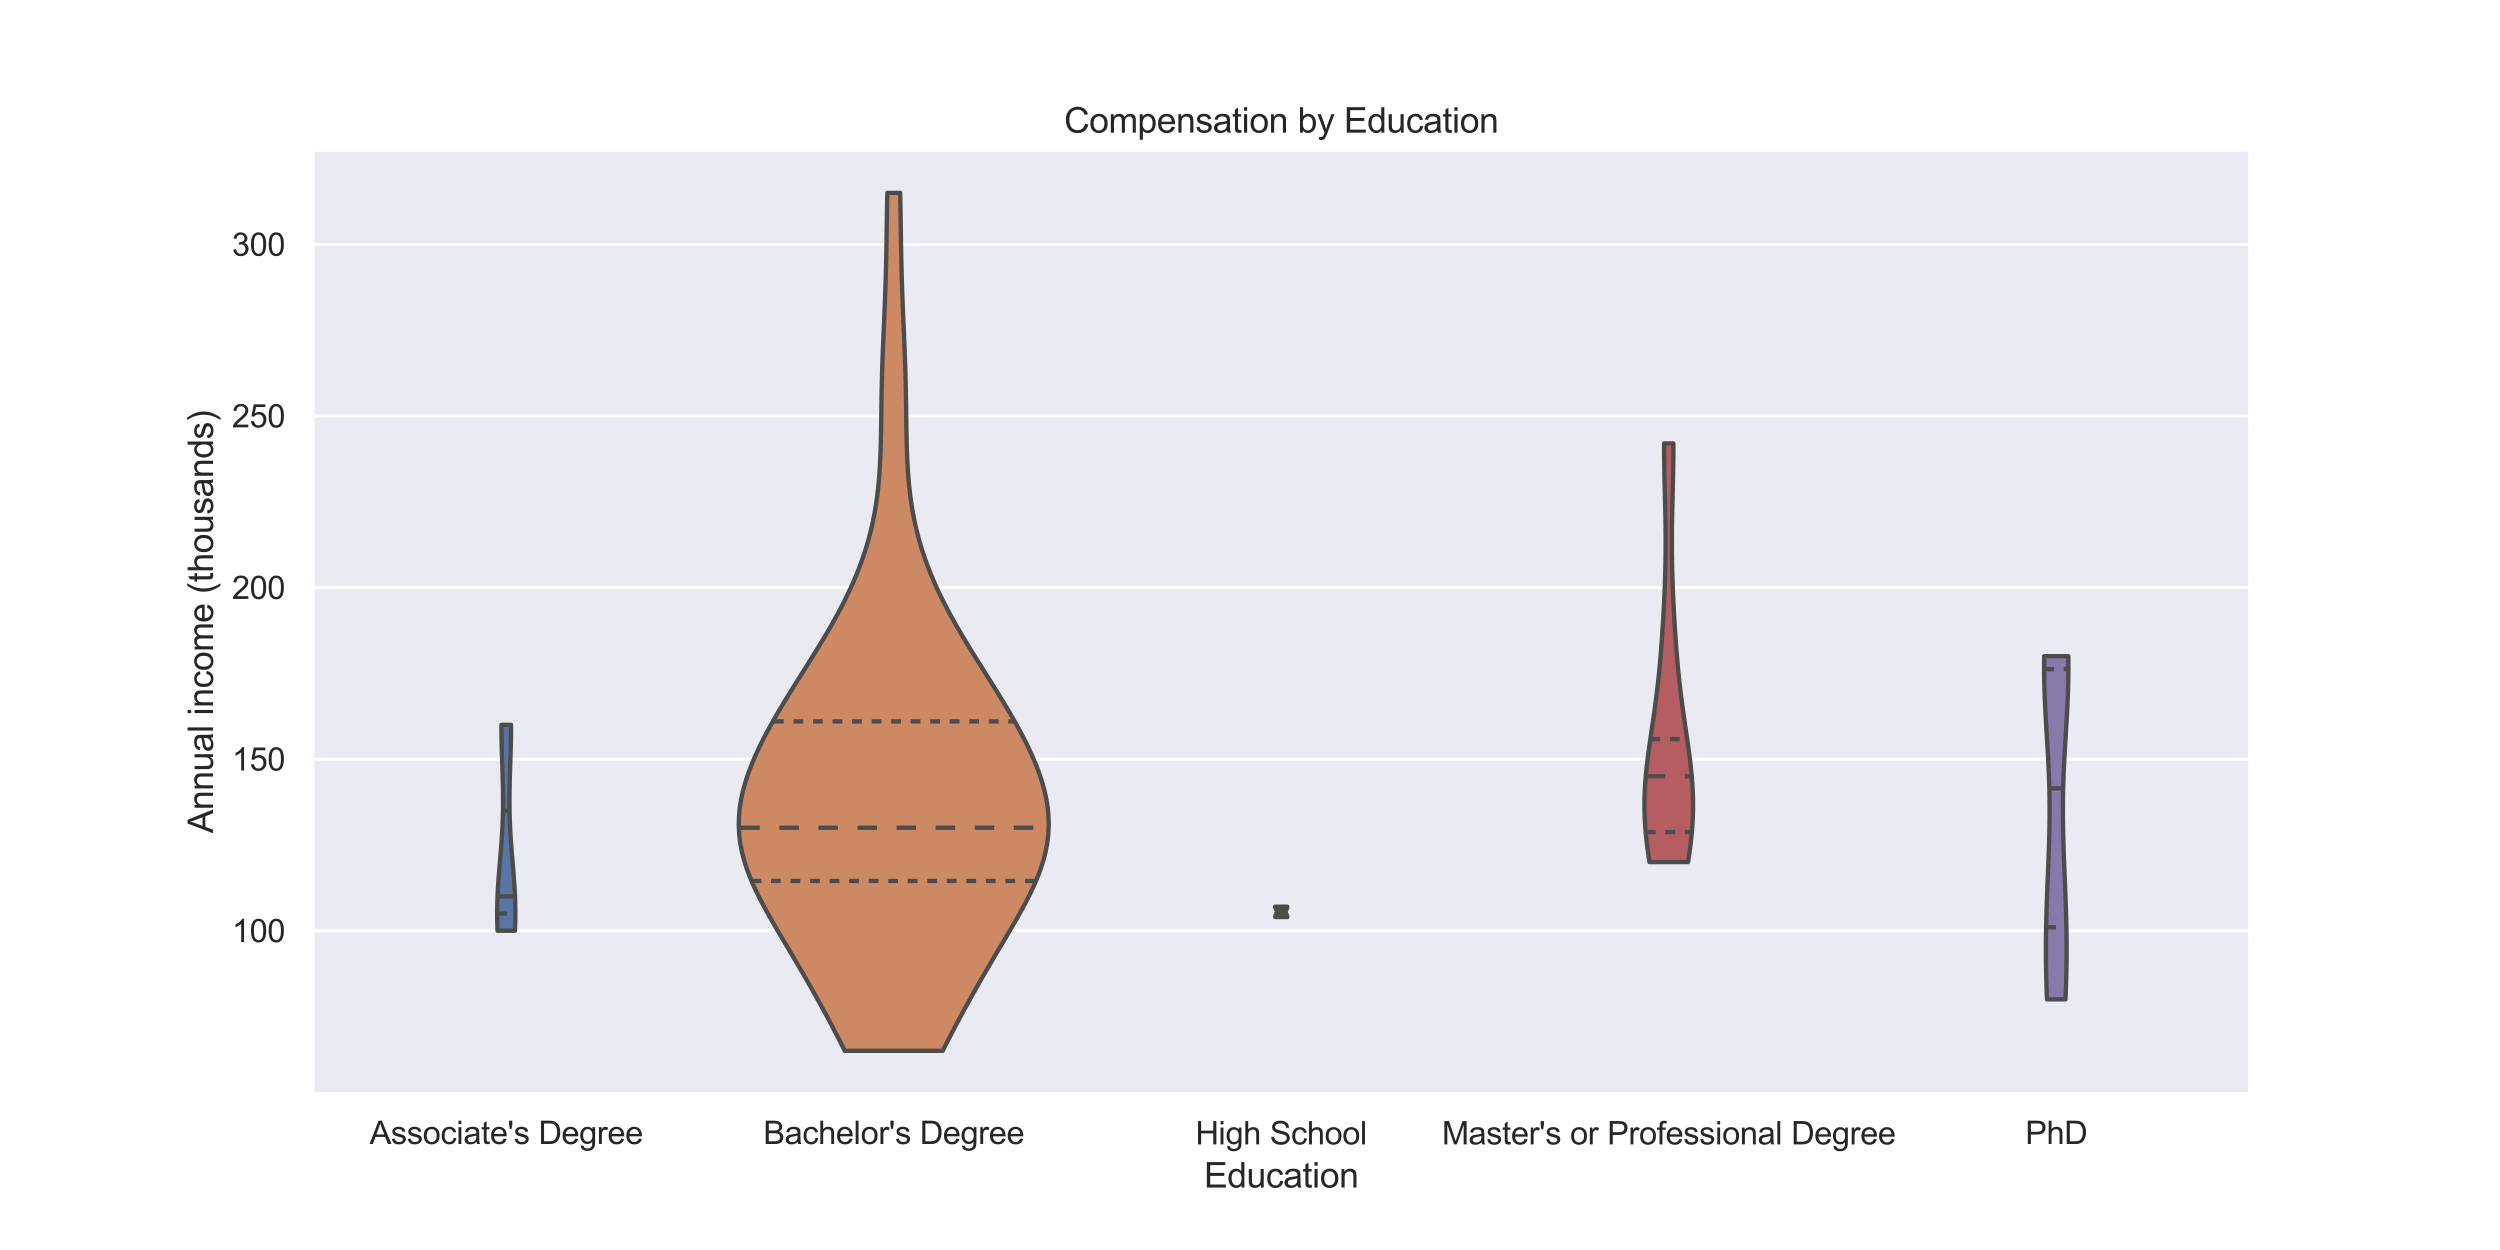 <?xml version="1.0" encoding="utf-8" standalone="no"?>
<!DOCTYPE svg PUBLIC "-//W3C//DTD SVG 1.1//EN"
  "http://www.w3.org/Graphics/SVG/1.1/DTD/svg11.dtd">
<svg height="432pt" version="1.1" viewBox="0 0 864 432" width="864pt" xmlns="http://www.w3.org/2000/svg" xmlns:xlink="http://www.w3.org/1999/xlink">
 <defs>
  <style type="text/css">*{stroke-linecap:butt;stroke-linejoin:round;}</style>
 </defs>
 <g id="figure_1">
  <g id="patch_1">
   <path d="M 0 432 
L 864 432 
L 864 0 
L 0 0 
z
" style="fill:#ffffff;"/>
  </g>
  <g id="axes_1">
   <g id="patch_2">
    <path d="M 108 378 
L 777.6 378 
L 777.6 51.84 
L 108 51.84 
z
" style="fill:#eaeaf2;"/>
   </g>
   <g id="matplotlib.axis_1">
    <g id="xtick_1">
     <g id="text_1">
      <!-- Associate's Degree -->
      <g style="fill:#262626;" transform="translate(127.75 395.374)scale(0.11 -0.11)">
       <defs>
        <path d="M -9 0 
L 1750 4581 
L 2403 4581 
L 4278 0 
L 3588 0 
L 3053 1388 
L 1138 1388 
L 634 0 
L -9 0 
z
M 1313 1881 
L 2866 1881 
L 2388 3150 
Q 2169 3728 2063 4100 
Q 1975 3659 1816 3225 
L 1313 1881 
z
" id="ArialMT-41" transform="scale(0.016)"/>
        <path d="M 197 991 
L 753 1078 
Q 800 744 1014 566 
Q 1228 388 1613 388 
Q 2000 388 2187 545 
Q 2375 703 2375 916 
Q 2375 1106 2209 1216 
Q 2094 1291 1634 1406 
Q 1016 1563 777 1677 
Q 538 1791 414 1992 
Q 291 2194 291 2438 
Q 291 2659 392 2848 
Q 494 3038 669 3163 
Q 800 3259 1026 3326 
Q 1253 3394 1513 3394 
Q 1903 3394 2198 3281 
Q 2494 3169 2634 2976 
Q 2775 2784 2828 2463 
L 2278 2388 
Q 2241 2644 2061 2787 
Q 1881 2931 1553 2931 
Q 1166 2931 1000 2803 
Q 834 2675 834 2503 
Q 834 2394 903 2306 
Q 972 2216 1119 2156 
Q 1203 2125 1616 2013 
Q 2213 1853 2448 1751 
Q 2684 1650 2818 1456 
Q 2953 1263 2953 975 
Q 2953 694 2789 445 
Q 2625 197 2315 61 
Q 2006 -75 1616 -75 
Q 969 -75 630 194 
Q 291 463 197 991 
z
" id="ArialMT-73" transform="scale(0.016)"/>
        <path d="M 213 1659 
Q 213 2581 725 3025 
Q 1153 3394 1769 3394 
Q 2453 3394 2887 2945 
Q 3322 2497 3322 1706 
Q 3322 1066 3130 698 
Q 2938 331 2570 128 
Q 2203 -75 1769 -75 
Q 1072 -75 642 372 
Q 213 819 213 1659 
z
M 791 1659 
Q 791 1022 1069 705 
Q 1347 388 1769 388 
Q 2188 388 2466 706 
Q 2744 1025 2744 1678 
Q 2744 2294 2464 2611 
Q 2184 2928 1769 2928 
Q 1347 2928 1069 2612 
Q 791 2297 791 1659 
z
" id="ArialMT-6f" transform="scale(0.016)"/>
        <path d="M 2588 1216 
L 3141 1144 
Q 3050 572 2676 248 
Q 2303 -75 1759 -75 
Q 1078 -75 664 370 
Q 250 816 250 1647 
Q 250 2184 428 2587 
Q 606 2991 970 3192 
Q 1334 3394 1763 3394 
Q 2303 3394 2647 3120 
Q 2991 2847 3088 2344 
L 2541 2259 
Q 2463 2594 2264 2762 
Q 2066 2931 1784 2931 
Q 1359 2931 1093 2626 
Q 828 2322 828 1663 
Q 828 994 1084 691 
Q 1341 388 1753 388 
Q 2084 388 2306 591 
Q 2528 794 2588 1216 
z
" id="ArialMT-63" transform="scale(0.016)"/>
        <path d="M 425 3934 
L 425 4581 
L 988 4581 
L 988 3934 
L 425 3934 
z
M 425 0 
L 425 3319 
L 988 3319 
L 988 0 
L 425 0 
z
" id="ArialMT-69" transform="scale(0.016)"/>
        <path d="M 2588 409 
Q 2275 144 1986 34 
Q 1697 -75 1366 -75 
Q 819 -75 525 192 
Q 231 459 231 875 
Q 231 1119 342 1320 
Q 453 1522 633 1644 
Q 813 1766 1038 1828 
Q 1203 1872 1538 1913 
Q 2219 1994 2541 2106 
Q 2544 2222 2544 2253 
Q 2544 2597 2384 2738 
Q 2169 2928 1744 2928 
Q 1347 2928 1158 2789 
Q 969 2650 878 2297 
L 328 2372 
Q 403 2725 575 2942 
Q 747 3159 1072 3276 
Q 1397 3394 1825 3394 
Q 2250 3394 2515 3294 
Q 2781 3194 2906 3042 
Q 3031 2891 3081 2659 
Q 3109 2516 3109 2141 
L 3109 1391 
Q 3109 606 3145 398 
Q 3181 191 3288 0 
L 2700 0 
Q 2613 175 2588 409 
z
M 2541 1666 
Q 2234 1541 1622 1453 
Q 1275 1403 1131 1340 
Q 988 1278 909 1158 
Q 831 1038 831 891 
Q 831 666 1001 516 
Q 1172 366 1500 366 
Q 1825 366 2078 508 
Q 2331 650 2450 897 
Q 2541 1088 2541 1459 
L 2541 1666 
z
" id="ArialMT-61" transform="scale(0.016)"/>
        <path d="M 1650 503 
L 1731 6 
Q 1494 -44 1306 -44 
Q 1000 -44 831 53 
Q 663 150 594 308 
Q 525 466 525 972 
L 525 2881 
L 113 2881 
L 113 3319 
L 525 3319 
L 525 4141 
L 1084 4478 
L 1084 3319 
L 1650 3319 
L 1650 2881 
L 1084 2881 
L 1084 941 
Q 1084 700 1114 631 
Q 1144 563 1211 522 
Q 1278 481 1403 481 
Q 1497 481 1650 503 
z
" id="ArialMT-74" transform="scale(0.016)"/>
        <path d="M 2694 1069 
L 3275 997 
Q 3138 488 2766 206 
Q 2394 -75 1816 -75 
Q 1088 -75 661 373 
Q 234 822 234 1631 
Q 234 2469 665 2931 
Q 1097 3394 1784 3394 
Q 2450 3394 2872 2941 
Q 3294 2488 3294 1666 
Q 3294 1616 3291 1516 
L 816 1516 
Q 847 969 1125 678 
Q 1403 388 1819 388 
Q 2128 388 2347 550 
Q 2566 713 2694 1069 
z
M 847 1978 
L 2700 1978 
Q 2663 2397 2488 2606 
Q 2219 2931 1791 2931 
Q 1403 2931 1139 2672 
Q 875 2413 847 1978 
z
" id="ArialMT-65" transform="scale(0.016)"/>
        <path d="M 425 2959 
L 281 3816 
L 281 4581 
L 922 4581 
L 922 3816 
L 772 2959 
L 425 2959 
z
" id="ArialMT-27" transform="scale(0.016)"/>
        <path id="ArialMT-20" transform="scale(0.016)"/>
        <path d="M 494 0 
L 494 4581 
L 2072 4581 
Q 2606 4581 2888 4516 
Q 3281 4425 3559 4188 
Q 3922 3881 4101 3404 
Q 4281 2928 4281 2316 
Q 4281 1794 4159 1391 
Q 4038 988 3847 723 
Q 3656 459 3429 307 
Q 3203 156 2883 78 
Q 2563 0 2147 0 
L 494 0 
z
M 1100 541 
L 2078 541 
Q 2531 541 2789 625 
Q 3047 709 3200 863 
Q 3416 1078 3536 1442 
Q 3656 1806 3656 2325 
Q 3656 3044 3420 3430 
Q 3184 3816 2847 3947 
Q 2603 4041 2063 4041 
L 1100 4041 
L 1100 541 
z
" id="ArialMT-44" transform="scale(0.016)"/>
        <path d="M 319 -275 
L 866 -356 
Q 900 -609 1056 -725 
Q 1266 -881 1628 -881 
Q 2019 -881 2231 -725 
Q 2444 -569 2519 -288 
Q 2563 -116 2559 434 
Q 2191 0 1641 0 
Q 956 0 581 494 
Q 206 988 206 1678 
Q 206 2153 378 2554 
Q 550 2956 876 3175 
Q 1203 3394 1644 3394 
Q 2231 3394 2613 2919 
L 2613 3319 
L 3131 3319 
L 3131 450 
Q 3131 -325 2973 -648 
Q 2816 -972 2473 -1159 
Q 2131 -1347 1631 -1347 
Q 1038 -1347 672 -1080 
Q 306 -813 319 -275 
z
M 784 1719 
Q 784 1066 1043 766 
Q 1303 466 1694 466 
Q 2081 466 2343 764 
Q 2606 1063 2606 1700 
Q 2606 2309 2336 2618 
Q 2066 2928 1684 2928 
Q 1309 2928 1046 2623 
Q 784 2319 784 1719 
z
" id="ArialMT-67" transform="scale(0.016)"/>
        <path d="M 416 0 
L 416 3319 
L 922 3319 
L 922 2816 
Q 1116 3169 1280 3281 
Q 1444 3394 1641 3394 
Q 1925 3394 2219 3213 
L 2025 2691 
Q 1819 2813 1613 2813 
Q 1428 2813 1281 2702 
Q 1134 2591 1072 2394 
Q 978 2094 978 1738 
L 978 0 
L 416 0 
z
" id="ArialMT-72" transform="scale(0.016)"/>
       </defs>
       <use xlink:href="#ArialMT-41"/>
       <use x="66.699" xlink:href="#ArialMT-73"/>
       <use x="116.699" xlink:href="#ArialMT-73"/>
       <use x="166.699" xlink:href="#ArialMT-6f"/>
       <use x="222.314" xlink:href="#ArialMT-63"/>
       <use x="272.314" xlink:href="#ArialMT-69"/>
       <use x="294.531" xlink:href="#ArialMT-61"/>
       <use x="350.146" xlink:href="#ArialMT-74"/>
       <use x="377.93" xlink:href="#ArialMT-65"/>
       <use x="433.545" xlink:href="#ArialMT-27"/>
       <use x="452.637" xlink:href="#ArialMT-73"/>
       <use x="502.637" xlink:href="#ArialMT-20"/>
       <use x="530.42" xlink:href="#ArialMT-44"/>
       <use x="602.637" xlink:href="#ArialMT-65"/>
       <use x="658.252" xlink:href="#ArialMT-67"/>
       <use x="713.867" xlink:href="#ArialMT-72"/>
       <use x="747.168" xlink:href="#ArialMT-65"/>
       <use x="802.783" xlink:href="#ArialMT-65"/>
      </g>
     </g>
    </g>
    <g id="xtick_2">
     <g id="text_2">
      <!-- Bachelor's Degree -->
      <g style="fill:#262626;" transform="translate(263.808 395.374)scale(0.11 -0.11)">
       <defs>
        <path d="M 469 0 
L 469 4581 
L 2188 4581 
Q 2713 4581 3030 4442 
Q 3347 4303 3526 4014 
Q 3706 3725 3706 3409 
Q 3706 3116 3547 2856 
Q 3388 2597 3066 2438 
Q 3481 2316 3704 2022 
Q 3928 1728 3928 1328 
Q 3928 1006 3792 729 
Q 3656 453 3456 303 
Q 3256 153 2954 76 
Q 2653 0 2216 0 
L 469 0 
z
M 1075 2656 
L 2066 2656 
Q 2469 2656 2644 2709 
Q 2875 2778 2992 2937 
Q 3109 3097 3109 3338 
Q 3109 3566 3000 3739 
Q 2891 3913 2687 3977 
Q 2484 4041 1991 4041 
L 1075 4041 
L 1075 2656 
z
M 1075 541 
L 2216 541 
Q 2509 541 2628 563 
Q 2838 600 2978 687 
Q 3119 775 3209 942 
Q 3300 1109 3300 1328 
Q 3300 1584 3169 1773 
Q 3038 1963 2805 2039 
Q 2572 2116 2134 2116 
L 1075 2116 
L 1075 541 
z
" id="ArialMT-42" transform="scale(0.016)"/>
        <path d="M 422 0 
L 422 4581 
L 984 4581 
L 984 2938 
Q 1378 3394 1978 3394 
Q 2347 3394 2619 3248 
Q 2891 3103 3008 2847 
Q 3125 2591 3125 2103 
L 3125 0 
L 2563 0 
L 2563 2103 
Q 2563 2525 2380 2717 
Q 2197 2909 1863 2909 
Q 1613 2909 1392 2779 
Q 1172 2650 1078 2428 
Q 984 2206 984 1816 
L 984 0 
L 422 0 
z
" id="ArialMT-68" transform="scale(0.016)"/>
        <path d="M 409 0 
L 409 4581 
L 972 4581 
L 972 0 
L 409 0 
z
" id="ArialMT-6c" transform="scale(0.016)"/>
       </defs>
       <use xlink:href="#ArialMT-42"/>
       <use x="66.699" xlink:href="#ArialMT-61"/>
       <use x="122.314" xlink:href="#ArialMT-63"/>
       <use x="172.314" xlink:href="#ArialMT-68"/>
       <use x="227.93" xlink:href="#ArialMT-65"/>
       <use x="283.545" xlink:href="#ArialMT-6c"/>
       <use x="305.762" xlink:href="#ArialMT-6f"/>
       <use x="361.377" xlink:href="#ArialMT-72"/>
       <use x="394.678" xlink:href="#ArialMT-27"/>
       <use x="413.77" xlink:href="#ArialMT-73"/>
       <use x="463.77" xlink:href="#ArialMT-20"/>
       <use x="491.553" xlink:href="#ArialMT-44"/>
       <use x="563.77" xlink:href="#ArialMT-65"/>
       <use x="619.385" xlink:href="#ArialMT-67"/>
       <use x="675" xlink:href="#ArialMT-72"/>
       <use x="708.301" xlink:href="#ArialMT-65"/>
       <use x="763.916" xlink:href="#ArialMT-65"/>
      </g>
     </g>
    </g>
    <g id="xtick_3">
     <g id="text_3">
      <!-- High School -->
      <g style="fill:#262626;" transform="translate(413.145 395.508)scale(0.11 -0.11)">
       <defs>
        <path d="M 513 0 
L 513 4581 
L 1119 4581 
L 1119 2700 
L 3500 2700 
L 3500 4581 
L 4106 4581 
L 4106 0 
L 3500 0 
L 3500 2159 
L 1119 2159 
L 1119 0 
L 513 0 
z
" id="ArialMT-48" transform="scale(0.016)"/>
        <path d="M 288 1472 
L 859 1522 
Q 900 1178 1048 958 
Q 1197 738 1509 602 
Q 1822 466 2213 466 
Q 2559 466 2825 569 
Q 3091 672 3220 851 
Q 3350 1031 3350 1244 
Q 3350 1459 3225 1620 
Q 3100 1781 2813 1891 
Q 2628 1963 1997 2114 
Q 1366 2266 1113 2400 
Q 784 2572 623 2826 
Q 463 3081 463 3397 
Q 463 3744 659 4045 
Q 856 4347 1234 4503 
Q 1613 4659 2075 4659 
Q 2584 4659 2973 4495 
Q 3363 4331 3572 4012 
Q 3781 3694 3797 3291 
L 3216 3247 
Q 3169 3681 2898 3903 
Q 2628 4125 2100 4125 
Q 1550 4125 1298 3923 
Q 1047 3722 1047 3438 
Q 1047 3191 1225 3031 
Q 1400 2872 2139 2705 
Q 2878 2538 3153 2413 
Q 3553 2228 3743 1945 
Q 3934 1663 3934 1294 
Q 3934 928 3725 604 
Q 3516 281 3123 101 
Q 2731 -78 2241 -78 
Q 1619 -78 1198 103 
Q 778 284 539 648 
Q 300 1013 288 1472 
z
" id="ArialMT-53" transform="scale(0.016)"/>
       </defs>
       <use xlink:href="#ArialMT-48"/>
       <use x="72.217" xlink:href="#ArialMT-69"/>
       <use x="94.434" xlink:href="#ArialMT-67"/>
       <use x="150.049" xlink:href="#ArialMT-68"/>
       <use x="205.664" xlink:href="#ArialMT-20"/>
       <use x="233.447" xlink:href="#ArialMT-53"/>
       <use x="300.146" xlink:href="#ArialMT-63"/>
       <use x="350.146" xlink:href="#ArialMT-68"/>
       <use x="405.762" xlink:href="#ArialMT-6f"/>
       <use x="461.377" xlink:href="#ArialMT-6f"/>
       <use x="516.992" xlink:href="#ArialMT-6c"/>
      </g>
     </g>
    </g>
    <g id="xtick_4">
     <g id="text_4">
      <!-- Master's or Professional Degree -->
      <g style="fill:#262626;" transform="translate(498.336 395.508)scale(0.11 -0.11)">
       <defs>
        <path d="M 475 0 
L 475 4581 
L 1388 4581 
L 2472 1338 
Q 2622 884 2691 659 
Q 2769 909 2934 1394 
L 4031 4581 
L 4847 4581 
L 4847 0 
L 4263 0 
L 4263 3834 
L 2931 0 
L 2384 0 
L 1059 3900 
L 1059 0 
L 475 0 
z
" id="ArialMT-4d" transform="scale(0.016)"/>
        <path d="M 494 0 
L 494 4581 
L 2222 4581 
Q 2678 4581 2919 4538 
Q 3256 4481 3484 4323 
Q 3713 4166 3852 3881 
Q 3991 3597 3991 3256 
Q 3991 2672 3619 2267 
Q 3247 1863 2275 1863 
L 1100 1863 
L 1100 0 
L 494 0 
z
M 1100 2403 
L 2284 2403 
Q 2872 2403 3119 2622 
Q 3366 2841 3366 3238 
Q 3366 3525 3220 3729 
Q 3075 3934 2838 4000 
Q 2684 4041 2272 4041 
L 1100 4041 
L 1100 2403 
z
" id="ArialMT-50" transform="scale(0.016)"/>
        <path d="M 556 0 
L 556 2881 
L 59 2881 
L 59 3319 
L 556 3319 
L 556 3672 
Q 556 4006 616 4169 
Q 697 4388 901 4523 
Q 1106 4659 1475 4659 
Q 1713 4659 2000 4603 
L 1916 4113 
Q 1741 4144 1584 4144 
Q 1328 4144 1222 4034 
Q 1116 3925 1116 3625 
L 1116 3319 
L 1763 3319 
L 1763 2881 
L 1116 2881 
L 1116 0 
L 556 0 
z
" id="ArialMT-66" transform="scale(0.016)"/>
        <path d="M 422 0 
L 422 3319 
L 928 3319 
L 928 2847 
Q 1294 3394 1984 3394 
Q 2284 3394 2536 3286 
Q 2788 3178 2913 3003 
Q 3038 2828 3088 2588 
Q 3119 2431 3119 2041 
L 3119 0 
L 2556 0 
L 2556 2019 
Q 2556 2363 2490 2533 
Q 2425 2703 2258 2804 
Q 2091 2906 1866 2906 
Q 1506 2906 1245 2678 
Q 984 2450 984 1813 
L 984 0 
L 422 0 
z
" id="ArialMT-6e" transform="scale(0.016)"/>
       </defs>
       <use xlink:href="#ArialMT-4d"/>
       <use x="83.301" xlink:href="#ArialMT-61"/>
       <use x="138.916" xlink:href="#ArialMT-73"/>
       <use x="188.916" xlink:href="#ArialMT-74"/>
       <use x="216.699" xlink:href="#ArialMT-65"/>
       <use x="272.314" xlink:href="#ArialMT-72"/>
       <use x="305.615" xlink:href="#ArialMT-27"/>
       <use x="324.707" xlink:href="#ArialMT-73"/>
       <use x="374.707" xlink:href="#ArialMT-20"/>
       <use x="402.49" xlink:href="#ArialMT-6f"/>
       <use x="458.105" xlink:href="#ArialMT-72"/>
       <use x="491.406" xlink:href="#ArialMT-20"/>
       <use x="519.189" xlink:href="#ArialMT-50"/>
       <use x="585.889" xlink:href="#ArialMT-72"/>
       <use x="619.189" xlink:href="#ArialMT-6f"/>
       <use x="674.805" xlink:href="#ArialMT-66"/>
       <use x="702.588" xlink:href="#ArialMT-65"/>
       <use x="758.203" xlink:href="#ArialMT-73"/>
       <use x="808.203" xlink:href="#ArialMT-73"/>
       <use x="858.203" xlink:href="#ArialMT-69"/>
       <use x="880.42" xlink:href="#ArialMT-6f"/>
       <use x="936.035" xlink:href="#ArialMT-6e"/>
       <use x="991.65" xlink:href="#ArialMT-61"/>
       <use x="1047.266" xlink:href="#ArialMT-6c"/>
       <use x="1069.482" xlink:href="#ArialMT-20"/>
       <use x="1097.266" xlink:href="#ArialMT-44"/>
       <use x="1169.482" xlink:href="#ArialMT-65"/>
       <use x="1225.098" xlink:href="#ArialMT-67"/>
       <use x="1280.713" xlink:href="#ArialMT-72"/>
       <use x="1314.014" xlink:href="#ArialMT-65"/>
       <use x="1369.629" xlink:href="#ArialMT-65"/>
      </g>
     </g>
    </g>
    <g id="xtick_5">
     <g id="text_5">
      <!-- PhD -->
      <g style="fill:#262626;" transform="translate(699.941 395.374)scale(0.11 -0.11)">
       <use xlink:href="#ArialMT-50"/>
       <use x="66.699" xlink:href="#ArialMT-68"/>
       <use x="122.314" xlink:href="#ArialMT-44"/>
      </g>
     </g>
    </g>
    <g id="text_6">
     <!-- Education -->
     <g style="fill:#262626;" transform="translate(416.115 410.412)scale(0.12 -0.12)">
      <defs>
       <path d="M 506 0 
L 506 4581 
L 3819 4581 
L 3819 4041 
L 1113 4041 
L 1113 2638 
L 3647 2638 
L 3647 2100 
L 1113 2100 
L 1113 541 
L 3925 541 
L 3925 0 
L 506 0 
z
" id="ArialMT-45" transform="scale(0.016)"/>
       <path d="M 2575 0 
L 2575 419 
Q 2259 -75 1647 -75 
Q 1250 -75 917 144 
Q 584 363 401 755 
Q 219 1147 219 1656 
Q 219 2153 384 2558 
Q 550 2963 881 3178 
Q 1213 3394 1622 3394 
Q 1922 3394 2156 3267 
Q 2391 3141 2538 2938 
L 2538 4581 
L 3097 4581 
L 3097 0 
L 2575 0 
z
M 797 1656 
Q 797 1019 1065 703 
Q 1334 388 1700 388 
Q 2069 388 2326 689 
Q 2584 991 2584 1609 
Q 2584 2291 2321 2609 
Q 2059 2928 1675 2928 
Q 1300 2928 1048 2622 
Q 797 2316 797 1656 
z
" id="ArialMT-64" transform="scale(0.016)"/>
       <path d="M 2597 0 
L 2597 488 
Q 2209 -75 1544 -75 
Q 1250 -75 995 37 
Q 741 150 617 320 
Q 494 491 444 738 
Q 409 903 409 1263 
L 409 3319 
L 972 3319 
L 972 1478 
Q 972 1038 1006 884 
Q 1059 663 1231 536 
Q 1403 409 1656 409 
Q 1909 409 2131 539 
Q 2353 669 2445 892 
Q 2538 1116 2538 1541 
L 2538 3319 
L 3100 3319 
L 3100 0 
L 2597 0 
z
" id="ArialMT-75" transform="scale(0.016)"/>
      </defs>
      <use xlink:href="#ArialMT-45"/>
      <use x="66.699" xlink:href="#ArialMT-64"/>
      <use x="122.314" xlink:href="#ArialMT-75"/>
      <use x="177.93" xlink:href="#ArialMT-63"/>
      <use x="227.93" xlink:href="#ArialMT-61"/>
      <use x="283.545" xlink:href="#ArialMT-74"/>
      <use x="311.328" xlink:href="#ArialMT-69"/>
      <use x="333.545" xlink:href="#ArialMT-6f"/>
      <use x="389.16" xlink:href="#ArialMT-6e"/>
     </g>
    </g>
   </g>
   <g id="matplotlib.axis_2">
    <g id="ytick_1">
     <g id="line2d_1">
      <path clip-path="url(#pbeef6ebb9a)" d="M 108 321.663 
L 777.6 321.663 
" style="fill:none;stroke:#ffffff;stroke-linecap:round;"/>
     </g>
     <g id="text_7">
      <!-- 100 -->
      <g style="fill:#262626;" transform="translate(80.149 325.6)scale(0.11 -0.11)">
       <defs>
        <path d="M 2384 0 
L 1822 0 
L 1822 3584 
Q 1619 3391 1289 3197 
Q 959 3003 697 2906 
L 697 3450 
Q 1169 3672 1522 3987 
Q 1875 4303 2022 4600 
L 2384 4600 
L 2384 0 
z
" id="ArialMT-31" transform="scale(0.016)"/>
        <path d="M 266 2259 
Q 266 3072 433 3567 
Q 600 4063 929 4331 
Q 1259 4600 1759 4600 
Q 2128 4600 2406 4451 
Q 2684 4303 2865 4023 
Q 3047 3744 3150 3342 
Q 3253 2941 3253 2259 
Q 3253 1453 3087 958 
Q 2922 463 2592 192 
Q 2263 -78 1759 -78 
Q 1097 -78 719 397 
Q 266 969 266 2259 
z
M 844 2259 
Q 844 1131 1108 757 
Q 1372 384 1759 384 
Q 2147 384 2411 759 
Q 2675 1134 2675 2259 
Q 2675 3391 2411 3762 
Q 2147 4134 1753 4134 
Q 1366 4134 1134 3806 
Q 844 3388 844 2259 
z
" id="ArialMT-30" transform="scale(0.016)"/>
       </defs>
       <use xlink:href="#ArialMT-31"/>
       <use x="55.615" xlink:href="#ArialMT-30"/>
       <use x="111.23" xlink:href="#ArialMT-30"/>
      </g>
     </g>
    </g>
    <g id="ytick_2">
     <g id="line2d_2">
      <path clip-path="url(#pbeef6ebb9a)" d="M 108 262.361 
L 777.6 262.361 
" style="fill:none;stroke:#ffffff;stroke-linecap:round;"/>
     </g>
     <g id="text_8">
      <!-- 150 -->
      <g style="fill:#262626;" transform="translate(80.149 266.298)scale(0.11 -0.11)">
       <defs>
        <path d="M 266 1200 
L 856 1250 
Q 922 819 1161 601 
Q 1400 384 1738 384 
Q 2144 384 2425 690 
Q 2706 997 2706 1503 
Q 2706 1984 2436 2262 
Q 2166 2541 1728 2541 
Q 1456 2541 1237 2417 
Q 1019 2294 894 2097 
L 366 2166 
L 809 4519 
L 3088 4519 
L 3088 3981 
L 1259 3981 
L 1013 2750 
Q 1425 3038 1878 3038 
Q 2478 3038 2890 2622 
Q 3303 2206 3303 1553 
Q 3303 931 2941 478 
Q 2500 -78 1738 -78 
Q 1113 -78 717 272 
Q 322 622 266 1200 
z
" id="ArialMT-35" transform="scale(0.016)"/>
       </defs>
       <use xlink:href="#ArialMT-31"/>
       <use x="55.615" xlink:href="#ArialMT-35"/>
       <use x="111.23" xlink:href="#ArialMT-30"/>
      </g>
     </g>
    </g>
    <g id="ytick_3">
     <g id="line2d_3">
      <path clip-path="url(#pbeef6ebb9a)" d="M 108 203.06 
L 777.6 203.06 
" style="fill:none;stroke:#ffffff;stroke-linecap:round;"/>
     </g>
     <g id="text_9">
      <!-- 200 -->
      <g style="fill:#262626;" transform="translate(80.149 206.996)scale(0.11 -0.11)">
       <defs>
        <path d="M 3222 541 
L 3222 0 
L 194 0 
Q 188 203 259 391 
Q 375 700 629 1000 
Q 884 1300 1366 1694 
Q 2113 2306 2375 2664 
Q 2638 3022 2638 3341 
Q 2638 3675 2398 3904 
Q 2159 4134 1775 4134 
Q 1369 4134 1125 3890 
Q 881 3647 878 3216 
L 300 3275 
Q 359 3922 746 4261 
Q 1134 4600 1788 4600 
Q 2447 4600 2831 4234 
Q 3216 3869 3216 3328 
Q 3216 3053 3103 2787 
Q 2991 2522 2730 2228 
Q 2469 1934 1863 1422 
Q 1356 997 1212 845 
Q 1069 694 975 541 
L 3222 541 
z
" id="ArialMT-32" transform="scale(0.016)"/>
       </defs>
       <use xlink:href="#ArialMT-32"/>
       <use x="55.615" xlink:href="#ArialMT-30"/>
       <use x="111.23" xlink:href="#ArialMT-30"/>
      </g>
     </g>
    </g>
    <g id="ytick_4">
     <g id="line2d_4">
      <path clip-path="url(#pbeef6ebb9a)" d="M 108 143.758 
L 777.6 143.758 
" style="fill:none;stroke:#ffffff;stroke-linecap:round;"/>
     </g>
     <g id="text_10">
      <!-- 250 -->
      <g style="fill:#262626;" transform="translate(80.149 147.695)scale(0.11 -0.11)">
       <use xlink:href="#ArialMT-32"/>
       <use x="55.615" xlink:href="#ArialMT-35"/>
       <use x="111.23" xlink:href="#ArialMT-30"/>
      </g>
     </g>
    </g>
    <g id="ytick_5">
     <g id="line2d_5">
      <path clip-path="url(#pbeef6ebb9a)" d="M 108 84.456 
L 777.6 84.456 
" style="fill:none;stroke:#ffffff;stroke-linecap:round;"/>
     </g>
     <g id="text_11">
      <!-- 300 -->
      <g style="fill:#262626;" transform="translate(80.149 88.393)scale(0.11 -0.11)">
       <defs>
        <path d="M 269 1209 
L 831 1284 
Q 928 806 1161 595 
Q 1394 384 1728 384 
Q 2125 384 2398 659 
Q 2672 934 2672 1341 
Q 2672 1728 2419 1979 
Q 2166 2231 1775 2231 
Q 1616 2231 1378 2169 
L 1441 2663 
Q 1497 2656 1531 2656 
Q 1891 2656 2178 2843 
Q 2466 3031 2466 3422 
Q 2466 3731 2256 3934 
Q 2047 4138 1716 4138 
Q 1388 4138 1169 3931 
Q 950 3725 888 3313 
L 325 3413 
Q 428 3978 793 4289 
Q 1159 4600 1703 4600 
Q 2078 4600 2393 4439 
Q 2709 4278 2876 4000 
Q 3044 3722 3044 3409 
Q 3044 3113 2884 2869 
Q 2725 2625 2413 2481 
Q 2819 2388 3044 2092 
Q 3269 1797 3269 1353 
Q 3269 753 2831 336 
Q 2394 -81 1725 -81 
Q 1122 -81 723 278 
Q 325 638 269 1209 
z
" id="ArialMT-33" transform="scale(0.016)"/>
       </defs>
       <use xlink:href="#ArialMT-33"/>
       <use x="55.615" xlink:href="#ArialMT-30"/>
       <use x="111.23" xlink:href="#ArialMT-30"/>
      </g>
     </g>
    </g>
    <g id="text_12">
     <!-- Annual income (thousands) -->
     <g style="fill:#262626;" transform="translate(73.623 287.958)rotate(-90)scale(0.12 -0.12)">
      <defs>
       <path d="M 422 0 
L 422 3319 
L 925 3319 
L 925 2853 
Q 1081 3097 1340 3245 
Q 1600 3394 1931 3394 
Q 2300 3394 2536 3241 
Q 2772 3088 2869 2813 
Q 3263 3394 3894 3394 
Q 4388 3394 4653 3120 
Q 4919 2847 4919 2278 
L 4919 0 
L 4359 0 
L 4359 2091 
Q 4359 2428 4304 2576 
Q 4250 2725 4106 2815 
Q 3963 2906 3769 2906 
Q 3419 2906 3187 2673 
Q 2956 2441 2956 1928 
L 2956 0 
L 2394 0 
L 2394 2156 
Q 2394 2531 2256 2718 
Q 2119 2906 1806 2906 
Q 1569 2906 1367 2781 
Q 1166 2656 1075 2415 
Q 984 2175 984 1722 
L 984 0 
L 422 0 
z
" id="ArialMT-6d" transform="scale(0.016)"/>
       <path d="M 1497 -1347 
Q 1031 -759 709 28 
Q 388 816 388 1659 
Q 388 2403 628 3084 
Q 909 3875 1497 4659 
L 1900 4659 
Q 1522 4009 1400 3731 
Q 1209 3300 1100 2831 
Q 966 2247 966 1656 
Q 966 153 1900 -1347 
L 1497 -1347 
z
" id="ArialMT-28" transform="scale(0.016)"/>
       <path d="M 791 -1347 
L 388 -1347 
Q 1322 153 1322 1656 
Q 1322 2244 1188 2822 
Q 1081 3291 891 3722 
Q 769 4003 388 4659 
L 791 4659 
Q 1378 3875 1659 3084 
Q 1900 2403 1900 1659 
Q 1900 816 1576 28 
Q 1253 -759 791 -1347 
z
" id="ArialMT-29" transform="scale(0.016)"/>
      </defs>
      <use xlink:href="#ArialMT-41"/>
      <use x="66.699" xlink:href="#ArialMT-6e"/>
      <use x="122.314" xlink:href="#ArialMT-6e"/>
      <use x="177.93" xlink:href="#ArialMT-75"/>
      <use x="233.545" xlink:href="#ArialMT-61"/>
      <use x="289.16" xlink:href="#ArialMT-6c"/>
      <use x="311.377" xlink:href="#ArialMT-20"/>
      <use x="339.16" xlink:href="#ArialMT-69"/>
      <use x="361.377" xlink:href="#ArialMT-6e"/>
      <use x="416.992" xlink:href="#ArialMT-63"/>
      <use x="466.992" xlink:href="#ArialMT-6f"/>
      <use x="522.607" xlink:href="#ArialMT-6d"/>
      <use x="605.908" xlink:href="#ArialMT-65"/>
      <use x="661.523" xlink:href="#ArialMT-20"/>
      <use x="689.307" xlink:href="#ArialMT-28"/>
      <use x="722.607" xlink:href="#ArialMT-74"/>
      <use x="750.391" xlink:href="#ArialMT-68"/>
      <use x="806.006" xlink:href="#ArialMT-6f"/>
      <use x="861.621" xlink:href="#ArialMT-75"/>
      <use x="917.236" xlink:href="#ArialMT-73"/>
      <use x="967.236" xlink:href="#ArialMT-61"/>
      <use x="1022.852" xlink:href="#ArialMT-6e"/>
      <use x="1078.467" xlink:href="#ArialMT-64"/>
      <use x="1134.082" xlink:href="#ArialMT-73"/>
      <use x="1184.082" xlink:href="#ArialMT-29"/>
     </g>
    </g>
   </g>
   <g id="PolyCollection_1">
    <defs>
     <path d="M 177.974 -110.337 
L 171.946 -110.337 
L 171.916 -111.056 
L 171.889 -111.774 
L 171.866 -112.493 
L 171.847 -113.212 
L 171.832 -113.931 
L 171.82 -114.65 
L 171.813 -115.368 
L 171.809 -116.087 
L 171.809 -116.806 
L 171.814 -117.525 
L 171.822 -118.244 
L 171.834 -118.962 
L 171.85 -119.681 
L 171.87 -120.4 
L 171.893 -121.119 
L 171.92 -121.838 
L 171.951 -122.556 
L 171.984 -123.275 
L 172.021 -123.994 
L 172.061 -124.713 
L 172.104 -125.432 
L 172.149 -126.151 
L 172.197 -126.869 
L 172.247 -127.588 
L 172.299 -128.307 
L 172.353 -129.026 
L 172.408 -129.745 
L 172.465 -130.463 
L 172.523 -131.182 
L 172.583 -131.901 
L 172.642 -132.62 
L 172.703 -133.339 
L 172.763 -134.057 
L 172.824 -134.776 
L 172.884 -135.495 
L 172.944 -136.214 
L 173.004 -136.933 
L 173.062 -137.652 
L 173.12 -138.37 
L 173.176 -139.089 
L 173.231 -139.808 
L 173.285 -140.527 
L 173.336 -141.246 
L 173.386 -141.964 
L 173.434 -142.683 
L 173.479 -143.402 
L 173.523 -144.121 
L 173.564 -144.84 
L 173.602 -145.558 
L 173.638 -146.277 
L 173.671 -146.996 
L 173.701 -147.715 
L 173.729 -148.434 
L 173.753 -149.152 
L 173.775 -149.871 
L 173.794 -150.59 
L 173.81 -151.309 
L 173.824 -152.028 
L 173.834 -152.747 
L 173.842 -153.465 
L 173.847 -154.184 
L 173.85 -154.903 
L 173.85 -155.622 
L 173.847 -156.341 
L 173.842 -157.059 
L 173.835 -157.778 
L 173.825 -158.497 
L 173.814 -159.216 
L 173.8 -159.935 
L 173.785 -160.653 
L 173.769 -161.372 
L 173.75 -162.091 
L 173.731 -162.81 
L 173.71 -163.529 
L 173.688 -164.247 
L 173.666 -164.966 
L 173.643 -165.685 
L 173.619 -166.404 
L 173.595 -167.123 
L 173.571 -167.842 
L 173.547 -168.56 
L 173.523 -169.279 
L 173.5 -169.998 
L 173.477 -170.717 
L 173.455 -171.436 
L 173.434 -172.154 
L 173.414 -172.873 
L 173.395 -173.592 
L 173.377 -174.311 
L 173.36 -175.03 
L 173.346 -175.748 
L 173.333 -176.467 
L 173.321 -177.186 
L 173.312 -177.905 
L 173.304 -178.624 
L 173.298 -179.342 
L 173.295 -180.061 
L 173.293 -180.78 
L 173.294 -181.499 
L 176.626 -181.499 
L 176.626 -181.499 
L 176.627 -180.78 
L 176.625 -180.061 
L 176.622 -179.342 
L 176.616 -178.624 
L 176.608 -177.905 
L 176.599 -177.186 
L 176.587 -176.467 
L 176.574 -175.748 
L 176.56 -175.03 
L 176.543 -174.311 
L 176.525 -173.592 
L 176.506 -172.873 
L 176.486 -172.154 
L 176.465 -171.436 
L 176.443 -170.717 
L 176.42 -169.998 
L 176.397 -169.279 
L 176.373 -168.56 
L 176.349 -167.842 
L 176.325 -167.123 
L 176.301 -166.404 
L 176.277 -165.685 
L 176.254 -164.966 
L 176.232 -164.247 
L 176.21 -163.529 
L 176.189 -162.81 
L 176.17 -162.091 
L 176.151 -161.372 
L 176.135 -160.653 
L 176.12 -159.935 
L 176.106 -159.216 
L 176.095 -158.497 
L 176.085 -157.778 
L 176.078 -157.059 
L 176.073 -156.341 
L 176.07 -155.622 
L 176.07 -154.903 
L 176.073 -154.184 
L 176.078 -153.465 
L 176.086 -152.747 
L 176.096 -152.028 
L 176.11 -151.309 
L 176.126 -150.59 
L 176.145 -149.871 
L 176.167 -149.152 
L 176.191 -148.434 
L 176.219 -147.715 
L 176.249 -146.996 
L 176.282 -146.277 
L 176.318 -145.558 
L 176.356 -144.84 
L 176.397 -144.121 
L 176.441 -143.402 
L 176.486 -142.683 
L 176.534 -141.964 
L 176.584 -141.246 
L 176.635 -140.527 
L 176.689 -139.808 
L 176.744 -139.089 
L 176.8 -138.37 
L 176.858 -137.652 
L 176.916 -136.933 
L 176.976 -136.214 
L 177.036 -135.495 
L 177.096 -134.776 
L 177.157 -134.057 
L 177.217 -133.339 
L 177.278 -132.62 
L 177.337 -131.901 
L 177.397 -131.182 
L 177.455 -130.463 
L 177.512 -129.745 
L 177.567 -129.026 
L 177.621 -128.307 
L 177.673 -127.588 
L 177.723 -126.869 
L 177.771 -126.151 
L 177.816 -125.432 
L 177.859 -124.713 
L 177.899 -123.994 
L 177.936 -123.275 
L 177.969 -122.556 
L 178 -121.838 
L 178.027 -121.119 
L 178.05 -120.4 
L 178.07 -119.681 
L 178.086 -118.962 
L 178.098 -118.244 
L 178.106 -117.525 
L 178.111 -116.806 
L 178.111 -116.087 
L 178.107 -115.368 
L 178.1 -114.65 
L 178.088 -113.931 
L 178.073 -113.212 
L 178.054 -112.493 
L 178.031 -111.774 
L 178.004 -111.056 
L 177.974 -110.337 
z
" id="mbd75e664c2" style="stroke:#4c4c4c;stroke-width:1.5;"/>
    </defs>
    <g clip-path="url(#pbeef6ebb9a)">
     <use style="fill:#5875a4;stroke:#4c4c4c;stroke-width:1.5;" x="0" xlink:href="#mbd75e664c2" y="432"/>
    </g>
   </g>
   <g id="PolyCollection_2">
    <defs>
     <path d="M 325.807 -68.825 
L 291.953 -68.825 
L 290.446 -71.82 
L 288.905 -74.816 
L 287.335 -77.811 
L 285.737 -80.806 
L 284.113 -83.801 
L 282.463 -86.796 
L 280.788 -89.791 
L 279.088 -92.786 
L 277.363 -95.781 
L 275.615 -98.776 
L 273.85 -101.771 
L 272.073 -104.766 
L 270.295 -107.761 
L 268.529 -110.756 
L 266.79 -113.751 
L 265.097 -116.746 
L 263.472 -119.741 
L 261.937 -122.736 
L 260.515 -125.731 
L 259.228 -128.726 
L 258.097 -131.721 
L 257.142 -134.716 
L 256.376 -137.711 
L 255.812 -140.706 
L 255.457 -143.701 
L 255.312 -146.697 
L 255.377 -149.692 
L 255.647 -152.687 
L 256.114 -155.682 
L 256.766 -158.677 
L 257.592 -161.672 
L 258.577 -164.667 
L 259.707 -167.662 
L 260.969 -170.657 
L 262.348 -173.652 
L 263.832 -176.647 
L 265.407 -179.642 
L 267.062 -182.637 
L 268.784 -185.632 
L 270.563 -188.627 
L 272.385 -191.622 
L 274.241 -194.617 
L 276.117 -197.612 
L 278.002 -200.607 
L 279.883 -203.602 
L 281.748 -206.597 
L 283.584 -209.592 
L 285.381 -212.587 
L 287.128 -215.582 
L 288.813 -218.578 
L 290.429 -221.573 
L 291.967 -224.568 
L 293.421 -227.563 
L 294.784 -230.558 
L 296.054 -233.553 
L 297.227 -236.548 
L 298.302 -239.543 
L 299.277 -242.538 
L 300.154 -245.533 
L 300.934 -248.528 
L 301.619 -251.523 
L 302.213 -254.518 
L 302.72 -257.513 
L 303.146 -260.508 
L 303.497 -263.503 
L 303.78 -266.498 
L 304.003 -269.493 
L 304.173 -272.488 
L 304.301 -275.483 
L 304.395 -278.478 
L 304.463 -281.473 
L 304.513 -284.468 
L 304.555 -287.463 
L 304.594 -290.459 
L 304.637 -293.454 
L 304.688 -296.449 
L 304.75 -299.444 
L 304.826 -302.439 
L 304.916 -305.434 
L 305.019 -308.429 
L 305.133 -311.424 
L 305.256 -314.419 
L 305.385 -317.414 
L 305.515 -320.409 
L 305.645 -323.404 
L 305.769 -326.399 
L 305.885 -329.394 
L 305.992 -332.389 
L 306.087 -335.384 
L 306.17 -338.379 
L 306.242 -341.374 
L 306.303 -344.369 
L 306.356 -347.364 
L 306.403 -350.359 
L 306.447 -353.354 
L 306.491 -356.349 
L 306.538 -359.344 
L 306.59 -362.34 
L 306.65 -365.335 
L 311.11 -365.335 
L 311.11 -365.335 
L 311.17 -362.34 
L 311.222 -359.344 
L 311.269 -356.349 
L 311.313 -353.354 
L 311.357 -350.359 
L 311.404 -347.364 
L 311.457 -344.369 
L 311.518 -341.374 
L 311.59 -338.379 
L 311.673 -335.384 
L 311.768 -332.389 
L 311.875 -329.394 
L 311.991 -326.399 
L 312.115 -323.404 
L 312.245 -320.409 
L 312.375 -317.414 
L 312.504 -314.419 
L 312.627 -311.424 
L 312.741 -308.429 
L 312.844 -305.434 
L 312.934 -302.439 
L 313.01 -299.444 
L 313.072 -296.449 
L 313.123 -293.454 
L 313.166 -290.459 
L 313.205 -287.463 
L 313.247 -284.468 
L 313.297 -281.473 
L 313.365 -278.478 
L 313.459 -275.483 
L 313.587 -272.488 
L 313.757 -269.493 
L 313.98 -266.498 
L 314.263 -263.503 
L 314.614 -260.508 
L 315.04 -257.513 
L 315.547 -254.518 
L 316.141 -251.523 
L 316.826 -248.528 
L 317.606 -245.533 
L 318.483 -242.538 
L 319.458 -239.543 
L 320.533 -236.548 
L 321.706 -233.553 
L 322.976 -230.558 
L 324.339 -227.563 
L 325.793 -224.568 
L 327.331 -221.573 
L 328.947 -218.578 
L 330.632 -215.582 
L 332.379 -212.587 
L 334.176 -209.592 
L 336.012 -206.597 
L 337.877 -203.602 
L 339.758 -200.607 
L 341.643 -197.612 
L 343.519 -194.617 
L 345.375 -191.622 
L 347.197 -188.627 
L 348.976 -185.632 
L 350.698 -182.637 
L 352.353 -179.642 
L 353.928 -176.647 
L 355.412 -173.652 
L 356.791 -170.657 
L 358.053 -167.662 
L 359.183 -164.667 
L 360.168 -161.672 
L 360.994 -158.677 
L 361.646 -155.682 
L 362.113 -152.687 
L 362.383 -149.692 
L 362.448 -146.697 
L 362.303 -143.701 
L 361.948 -140.706 
L 361.384 -137.711 
L 360.618 -134.716 
L 359.663 -131.721 
L 358.532 -128.726 
L 357.245 -125.731 
L 355.823 -122.736 
L 354.288 -119.741 
L 352.663 -116.746 
L 350.97 -113.751 
L 349.231 -110.756 
L 347.465 -107.761 
L 345.687 -104.766 
L 343.91 -101.771 
L 342.145 -98.776 
L 340.397 -95.781 
L 338.672 -92.786 
L 336.972 -89.791 
L 335.297 -86.796 
L 333.647 -83.801 
L 332.023 -80.806 
L 330.425 -77.811 
L 328.855 -74.816 
L 327.314 -71.82 
L 325.807 -68.825 
z
" id="m0597dff62d" style="stroke:#4c4c4c;stroke-width:1.5;"/>
    </defs>
    <g clip-path="url(#pbeef6ebb9a)">
     <use style="fill:#cc8963;stroke:#4c4c4c;stroke-width:1.5;" x="0" xlink:href="#m0597dff62d" y="432"/>
    </g>
   </g>
   <g id="PolyCollection_3">
    <defs>
     <path d="M 444.898 -115.081 
L 440.702 -115.081 
L 440.7 -115.117 
L 440.699 -115.153 
L 440.7 -115.189 
L 440.702 -115.225 
L 440.705 -115.261 
L 440.71 -115.297 
L 440.716 -115.332 
L 440.723 -115.368 
L 440.732 -115.404 
L 440.741 -115.44 
L 440.752 -115.476 
L 440.764 -115.512 
L 440.777 -115.548 
L 440.791 -115.584 
L 440.805 -115.62 
L 440.821 -115.656 
L 440.837 -115.692 
L 440.854 -115.728 
L 440.871 -115.764 
L 440.889 -115.8 
L 440.908 -115.836 
L 440.926 -115.872 
L 440.945 -115.908 
L 440.964 -115.943 
L 440.984 -115.979 
L 441.003 -116.015 
L 441.022 -116.051 
L 441.041 -116.087 
L 441.06 -116.123 
L 441.078 -116.159 
L 441.096 -116.195 
L 441.114 -116.231 
L 441.131 -116.267 
L 441.148 -116.303 
L 441.164 -116.339 
L 441.179 -116.375 
L 441.193 -116.411 
L 441.206 -116.447 
L 441.219 -116.483 
L 441.23 -116.518 
L 441.241 -116.554 
L 441.25 -116.59 
L 441.259 -116.626 
L 441.266 -116.662 
L 441.272 -116.698 
L 441.277 -116.734 
L 441.281 -116.77 
L 441.283 -116.806 
L 441.284 -116.842 
L 441.284 -116.878 
L 441.283 -116.914 
L 441.281 -116.95 
L 441.277 -116.986 
L 441.272 -117.022 
L 441.266 -117.058 
L 441.259 -117.094 
L 441.25 -117.129 
L 441.241 -117.165 
L 441.23 -117.201 
L 441.219 -117.237 
L 441.206 -117.273 
L 441.193 -117.309 
L 441.179 -117.345 
L 441.164 -117.381 
L 441.148 -117.417 
L 441.131 -117.453 
L 441.114 -117.489 
L 441.096 -117.525 
L 441.078 -117.561 
L 441.06 -117.597 
L 441.041 -117.633 
L 441.022 -117.669 
L 441.003 -117.705 
L 440.984 -117.74 
L 440.964 -117.776 
L 440.945 -117.812 
L 440.926 -117.848 
L 440.908 -117.884 
L 440.889 -117.92 
L 440.871 -117.956 
L 440.854 -117.992 
L 440.837 -118.028 
L 440.821 -118.064 
L 440.805 -118.1 
L 440.791 -118.136 
L 440.777 -118.172 
L 440.764 -118.208 
L 440.752 -118.244 
L 440.741 -118.28 
L 440.732 -118.316 
L 440.723 -118.351 
L 440.716 -118.387 
L 440.71 -118.423 
L 440.705 -118.459 
L 440.702 -118.495 
L 440.7 -118.531 
L 440.699 -118.567 
L 440.7 -118.603 
L 440.702 -118.639 
L 444.898 -118.639 
L 444.898 -118.639 
L 444.9 -118.603 
L 444.901 -118.567 
L 444.9 -118.531 
L 444.898 -118.495 
L 444.895 -118.459 
L 444.89 -118.423 
L 444.884 -118.387 
L 444.877 -118.351 
L 444.868 -118.316 
L 444.859 -118.28 
L 444.848 -118.244 
L 444.836 -118.208 
L 444.823 -118.172 
L 444.809 -118.136 
L 444.795 -118.1 
L 444.779 -118.064 
L 444.763 -118.028 
L 444.746 -117.992 
L 444.729 -117.956 
L 444.711 -117.92 
L 444.692 -117.884 
L 444.674 -117.848 
L 444.655 -117.812 
L 444.636 -117.776 
L 444.616 -117.74 
L 444.597 -117.705 
L 444.578 -117.669 
L 444.559 -117.633 
L 444.54 -117.597 
L 444.522 -117.561 
L 444.504 -117.525 
L 444.486 -117.489 
L 444.469 -117.453 
L 444.452 -117.417 
L 444.436 -117.381 
L 444.421 -117.345 
L 444.407 -117.309 
L 444.394 -117.273 
L 444.381 -117.237 
L 444.37 -117.201 
L 444.359 -117.165 
L 444.35 -117.129 
L 444.341 -117.094 
L 444.334 -117.058 
L 444.328 -117.022 
L 444.323 -116.986 
L 444.319 -116.95 
L 444.317 -116.914 
L 444.316 -116.878 
L 444.316 -116.842 
L 444.317 -116.806 
L 444.319 -116.77 
L 444.323 -116.734 
L 444.328 -116.698 
L 444.334 -116.662 
L 444.341 -116.626 
L 444.35 -116.59 
L 444.359 -116.554 
L 444.37 -116.518 
L 444.381 -116.483 
L 444.394 -116.447 
L 444.407 -116.411 
L 444.421 -116.375 
L 444.436 -116.339 
L 444.452 -116.303 
L 444.469 -116.267 
L 444.486 -116.231 
L 444.504 -116.195 
L 444.522 -116.159 
L 444.54 -116.123 
L 444.559 -116.087 
L 444.578 -116.051 
L 444.597 -116.015 
L 444.616 -115.979 
L 444.636 -115.943 
L 444.655 -115.908 
L 444.674 -115.872 
L 444.692 -115.836 
L 444.711 -115.8 
L 444.729 -115.764 
L 444.746 -115.728 
L 444.763 -115.692 
L 444.779 -115.656 
L 444.795 -115.62 
L 444.809 -115.584 
L 444.823 -115.548 
L 444.836 -115.512 
L 444.848 -115.476 
L 444.859 -115.44 
L 444.868 -115.404 
L 444.877 -115.368 
L 444.884 -115.332 
L 444.89 -115.297 
L 444.895 -115.261 
L 444.898 -115.225 
L 444.9 -115.189 
L 444.901 -115.153 
L 444.9 -115.117 
L 444.898 -115.081 
z
" id="m789f2c47cf" style="stroke:#4c4c4c;stroke-width:1.5;"/>
    </defs>
    <g clip-path="url(#pbeef6ebb9a)">
     <use style="fill:#5f9e6e;stroke:#4c4c4c;stroke-width:1.5;" x="0" xlink:href="#m789f2c47cf" y="432"/>
    </g>
   </g>
   <g id="PolyCollection_4">
    <defs>
     <path d="M 583.382 -134.057 
L 570.058 -134.057 
L 569.83 -135.519 
L 569.613 -136.981 
L 569.409 -138.442 
L 569.219 -139.904 
L 569.045 -141.365 
L 568.887 -142.827 
L 568.747 -144.289 
L 568.625 -145.75 
L 568.523 -147.212 
L 568.441 -148.673 
L 568.379 -150.135 
L 568.338 -151.596 
L 568.317 -153.058 
L 568.318 -154.52 
L 568.339 -155.981 
L 568.38 -157.443 
L 568.441 -158.904 
L 568.521 -160.366 
L 568.619 -161.827 
L 568.734 -163.289 
L 568.866 -164.751 
L 569.012 -166.212 
L 569.172 -167.674 
L 569.344 -169.135 
L 569.526 -170.597 
L 569.718 -172.059 
L 569.917 -173.52 
L 570.123 -174.982 
L 570.333 -176.443 
L 570.546 -177.905 
L 570.761 -179.366 
L 570.976 -180.828 
L 571.191 -182.29 
L 571.403 -183.751 
L 571.612 -185.213 
L 571.817 -186.674 
L 572.017 -188.136 
L 572.212 -189.598 
L 572.401 -191.059 
L 572.583 -192.521 
L 572.759 -193.982 
L 572.928 -195.444 
L 573.09 -196.905 
L 573.245 -198.367 
L 573.393 -199.829 
L 573.535 -201.29 
L 573.67 -202.752 
L 573.8 -204.213 
L 573.924 -205.675 
L 574.042 -207.136 
L 574.156 -208.598 
L 574.265 -210.06 
L 574.369 -211.521 
L 574.469 -212.983 
L 574.566 -214.444 
L 574.659 -215.906 
L 574.748 -217.368 
L 574.834 -218.829 
L 574.916 -220.291 
L 574.994 -221.752 
L 575.069 -223.214 
L 575.141 -224.675 
L 575.208 -226.137 
L 575.271 -227.599 
L 575.33 -229.06 
L 575.384 -230.522 
L 575.434 -231.983 
L 575.479 -233.445 
L 575.518 -234.906 
L 575.552 -236.368 
L 575.581 -237.83 
L 575.604 -239.291 
L 575.621 -240.753 
L 575.633 -242.214 
L 575.639 -243.676 
L 575.639 -245.138 
L 575.634 -246.599 
L 575.624 -248.061 
L 575.61 -249.522 
L 575.591 -250.984 
L 575.567 -252.445 
L 575.54 -253.907 
L 575.511 -255.369 
L 575.478 -256.83 
L 575.444 -258.292 
L 575.409 -259.753 
L 575.373 -261.215 
L 575.337 -262.677 
L 575.301 -264.138 
L 575.267 -265.6 
L 575.235 -267.061 
L 575.206 -268.523 
L 575.179 -269.984 
L 575.157 -271.446 
L 575.138 -272.908 
L 575.124 -274.369 
L 575.114 -275.831 
L 575.11 -277.292 
L 575.111 -278.754 
L 578.329 -278.754 
L 578.329 -278.754 
L 578.33 -277.292 
L 578.326 -275.831 
L 578.316 -274.369 
L 578.302 -272.908 
L 578.283 -271.446 
L 578.261 -269.984 
L 578.234 -268.523 
L 578.205 -267.061 
L 578.173 -265.6 
L 578.139 -264.138 
L 578.103 -262.677 
L 578.067 -261.215 
L 578.031 -259.753 
L 577.996 -258.292 
L 577.962 -256.83 
L 577.929 -255.369 
L 577.899 -253.907 
L 577.873 -252.445 
L 577.849 -250.984 
L 577.83 -249.522 
L 577.816 -248.061 
L 577.806 -246.599 
L 577.801 -245.138 
L 577.801 -243.676 
L 577.807 -242.214 
L 577.819 -240.753 
L 577.836 -239.291 
L 577.859 -237.83 
L 577.888 -236.368 
L 577.922 -234.906 
L 577.961 -233.445 
L 578.006 -231.983 
L 578.056 -230.522 
L 578.11 -229.06 
L 578.169 -227.599 
L 578.232 -226.137 
L 578.299 -224.675 
L 578.371 -223.214 
L 578.446 -221.752 
L 578.524 -220.291 
L 578.606 -218.829 
L 578.692 -217.368 
L 578.781 -215.906 
L 578.874 -214.444 
L 578.971 -212.983 
L 579.071 -211.521 
L 579.175 -210.06 
L 579.284 -208.598 
L 579.398 -207.136 
L 579.516 -205.675 
L 579.64 -204.213 
L 579.77 -202.752 
L 579.905 -201.29 
L 580.047 -199.829 
L 580.195 -198.367 
L 580.35 -196.905 
L 580.512 -195.444 
L 580.681 -193.982 
L 580.857 -192.521 
L 581.039 -191.059 
L 581.228 -189.598 
L 581.423 -188.136 
L 581.623 -186.674 
L 581.828 -185.213 
L 582.037 -183.751 
L 582.249 -182.29 
L 582.464 -180.828 
L 582.679 -179.366 
L 582.894 -177.905 
L 583.107 -176.443 
L 583.317 -174.982 
L 583.523 -173.52 
L 583.722 -172.059 
L 583.914 -170.597 
L 584.096 -169.135 
L 584.268 -167.674 
L 584.428 -166.212 
L 584.574 -164.751 
L 584.706 -163.289 
L 584.821 -161.827 
L 584.919 -160.366 
L 584.999 -158.904 
L 585.06 -157.443 
L 585.101 -155.981 
L 585.122 -154.52 
L 585.123 -153.058 
L 585.102 -151.596 
L 585.061 -150.135 
L 584.999 -148.673 
L 584.917 -147.212 
L 584.815 -145.75 
L 584.693 -144.289 
L 584.553 -142.827 
L 584.395 -141.365 
L 584.221 -139.904 
L 584.031 -138.442 
L 583.827 -136.981 
L 583.61 -135.519 
L 583.382 -134.057 
z
" id="mfc59789505" style="stroke:#4c4c4c;stroke-width:1.5;"/>
    </defs>
    <g clip-path="url(#pbeef6ebb9a)">
     <use style="fill:#b55d60;stroke:#4c4c4c;stroke-width:1.5;" x="0" xlink:href="#mfc59789505" y="432"/>
    </g>
   </g>
   <g id="PolyCollection_5">
    <defs>
     <path d="M 713.836 -86.616 
L 707.444 -86.616 
L 707.395 -87.814 
L 707.348 -89.012 
L 707.305 -90.21 
L 707.264 -91.408 
L 707.228 -92.606 
L 707.195 -93.804 
L 707.165 -95.002 
L 707.139 -96.2 
L 707.117 -97.398 
L 707.098 -98.596 
L 707.083 -99.794 
L 707.072 -100.992 
L 707.065 -102.19 
L 707.061 -103.388 
L 707.062 -104.586 
L 707.066 -105.784 
L 707.074 -106.982 
L 707.085 -108.18 
L 707.1 -109.378 
L 707.118 -110.576 
L 707.14 -111.774 
L 707.165 -112.972 
L 707.193 -114.17 
L 707.224 -115.368 
L 707.257 -116.566 
L 707.293 -117.764 
L 707.332 -118.962 
L 707.373 -120.16 
L 707.415 -121.358 
L 707.46 -122.556 
L 707.506 -123.755 
L 707.553 -124.953 
L 707.601 -126.151 
L 707.65 -127.349 
L 707.699 -128.547 
L 707.748 -129.745 
L 707.797 -130.943 
L 707.846 -132.141 
L 707.894 -133.339 
L 707.941 -134.537 
L 707.987 -135.735 
L 708.031 -136.933 
L 708.073 -138.131 
L 708.113 -139.329 
L 708.15 -140.527 
L 708.185 -141.725 
L 708.217 -142.923 
L 708.245 -144.121 
L 708.27 -145.319 
L 708.291 -146.517 
L 708.308 -147.715 
L 708.322 -148.913 
L 708.331 -150.111 
L 708.335 -151.309 
L 708.335 -152.507 
L 708.33 -153.705 
L 708.321 -154.903 
L 708.307 -156.101 
L 708.288 -157.299 
L 708.265 -158.497 
L 708.237 -159.695 
L 708.204 -160.893 
L 708.167 -162.091 
L 708.126 -163.289 
L 708.08 -164.487 
L 708.031 -165.685 
L 707.977 -166.883 
L 707.92 -168.081 
L 707.86 -169.279 
L 707.798 -170.477 
L 707.732 -171.675 
L 707.664 -172.873 
L 707.595 -174.071 
L 707.524 -175.269 
L 707.452 -176.467 
L 707.379 -177.665 
L 707.306 -178.863 
L 707.234 -180.061 
L 707.162 -181.259 
L 707.091 -182.457 
L 707.022 -183.655 
L 706.955 -184.853 
L 706.89 -186.051 
L 706.828 -187.249 
L 706.77 -188.447 
L 706.715 -189.645 
L 706.664 -190.843 
L 706.617 -192.041 
L 706.576 -193.239 
L 706.539 -194.437 
L 706.508 -195.636 
L 706.482 -196.834 
L 706.462 -198.032 
L 706.448 -199.23 
L 706.44 -200.428 
L 706.439 -201.626 
L 706.443 -202.824 
L 706.454 -204.022 
L 706.472 -205.22 
L 714.808 -205.22 
L 714.808 -205.22 
L 714.826 -204.022 
L 714.837 -202.824 
L 714.841 -201.626 
L 714.84 -200.428 
L 714.832 -199.23 
L 714.818 -198.032 
L 714.798 -196.834 
L 714.772 -195.636 
L 714.741 -194.437 
L 714.704 -193.239 
L 714.663 -192.041 
L 714.616 -190.843 
L 714.565 -189.645 
L 714.51 -188.447 
L 714.452 -187.249 
L 714.39 -186.051 
L 714.325 -184.853 
L 714.258 -183.655 
L 714.189 -182.457 
L 714.118 -181.259 
L 714.046 -180.061 
L 713.974 -178.863 
L 713.901 -177.665 
L 713.828 -176.467 
L 713.756 -175.269 
L 713.685 -174.071 
L 713.616 -172.873 
L 713.548 -171.675 
L 713.482 -170.477 
L 713.42 -169.279 
L 713.36 -168.081 
L 713.303 -166.883 
L 713.249 -165.685 
L 713.2 -164.487 
L 713.154 -163.289 
L 713.113 -162.091 
L 713.076 -160.893 
L 713.043 -159.695 
L 713.015 -158.497 
L 712.992 -157.299 
L 712.973 -156.101 
L 712.959 -154.903 
L 712.95 -153.705 
L 712.945 -152.507 
L 712.945 -151.309 
L 712.949 -150.111 
L 712.958 -148.913 
L 712.972 -147.715 
L 712.989 -146.517 
L 713.01 -145.319 
L 713.035 -144.121 
L 713.063 -142.923 
L 713.095 -141.725 
L 713.13 -140.527 
L 713.167 -139.329 
L 713.207 -138.131 
L 713.249 -136.933 
L 713.293 -135.735 
L 713.339 -134.537 
L 713.386 -133.339 
L 713.434 -132.141 
L 713.483 -130.943 
L 713.532 -129.745 
L 713.581 -128.547 
L 713.63 -127.349 
L 713.679 -126.151 
L 713.727 -124.953 
L 713.774 -123.755 
L 713.82 -122.556 
L 713.865 -121.358 
L 713.907 -120.16 
L 713.948 -118.962 
L 713.987 -117.764 
L 714.023 -116.566 
L 714.056 -115.368 
L 714.087 -114.17 
L 714.115 -112.972 
L 714.14 -111.774 
L 714.162 -110.576 
L 714.18 -109.378 
L 714.195 -108.18 
L 714.206 -106.982 
L 714.214 -105.784 
L 714.218 -104.586 
L 714.219 -103.388 
L 714.215 -102.19 
L 714.208 -100.992 
L 714.197 -99.794 
L 714.182 -98.596 
L 714.163 -97.398 
L 714.141 -96.2 
L 714.115 -95.002 
L 714.085 -93.804 
L 714.052 -92.606 
L 714.016 -91.408 
L 713.975 -90.21 
L 713.932 -89.012 
L 713.885 -87.814 
L 713.836 -86.616 
z
" id="mbbb0b4335d" style="stroke:#4c4c4c;stroke-width:1.5;"/>
    </defs>
    <g clip-path="url(#pbeef6ebb9a)">
     <use style="fill:#857aab;stroke:#4c4c4c;stroke-width:1.5;" x="0" xlink:href="#mbbb0b4335d" y="432"/>
    </g>
   </g>
   <g id="line2d_6">
    <path clip-path="url(#pbeef6ebb9a)" d="M 171.84 315.733 
L 178.08 315.733 
" style="fill:none;stroke:#4c4c4c;stroke-dasharray:3.375,3.375;stroke-dashoffset:0;stroke-width:1.5;"/>
   </g>
   <g id="line2d_7">
    <path clip-path="url(#pbeef6ebb9a)" d="M 171.951 309.803 
L 177.969 309.803 
" style="fill:none;stroke:#4c4c4c;stroke-dasharray:6.75,6.75;stroke-dashoffset:0;stroke-width:1.5;"/>
   </g>
   <g id="line2d_8">
    <path clip-path="url(#pbeef6ebb9a)" d="M 173.835 280.152 
L 176.085 280.152 
" style="fill:none;stroke:#4c4c4c;stroke-dasharray:3.375,3.375;stroke-dashoffset:0;stroke-width:1.5;"/>
   </g>
   <g id="line2d_9">
    <path clip-path="url(#pbeef6ebb9a)" d="M 259.724 304.466 
L 358.036 304.466 
" style="fill:none;stroke:#4c4c4c;stroke-dasharray:3.375,3.375;stroke-dashoffset:0;stroke-width:1.5;"/>
   </g>
   <g id="line2d_10">
    <path clip-path="url(#pbeef6ebb9a)" d="M 255.848 286.082 
L 361.912 286.082 
" style="fill:none;stroke:#4c4c4c;stroke-dasharray:6.75,6.75;stroke-dashoffset:0;stroke-width:1.5;"/>
   </g>
   <g id="line2d_11">
    <path clip-path="url(#pbeef6ebb9a)" d="M 267.48 249.315 
L 350.28 249.315 
" style="fill:none;stroke:#4c4c4c;stroke-dasharray:3.375,3.375;stroke-dashoffset:0;stroke-width:1.5;"/>
   </g>
   <g id="line2d_12">
    <path clip-path="url(#pbeef6ebb9a)" d="M 441.002 316.03 
L 444.598 316.03 
" style="fill:none;stroke:#4c4c4c;stroke-dasharray:3.375,3.375;stroke-dashoffset:0;stroke-width:1.5;"/>
   </g>
   <g id="line2d_13">
    <path clip-path="url(#pbeef6ebb9a)" d="M 441.299 315.14 
L 444.301 315.14 
" style="fill:none;stroke:#4c4c4c;stroke-dasharray:6.75,6.75;stroke-dashoffset:0;stroke-width:1.5;"/>
   </g>
   <g id="line2d_14">
    <path clip-path="url(#pbeef6ebb9a)" d="M 441.002 314.251 
L 444.598 314.251 
" style="fill:none;stroke:#4c4c4c;stroke-dasharray:3.375,3.375;stroke-dashoffset:0;stroke-width:1.5;"/>
   </g>
   <g id="line2d_15">
    <path clip-path="url(#pbeef6ebb9a)" d="M 568.827 287.565 
L 584.613 287.565 
" style="fill:none;stroke:#4c4c4c;stroke-dasharray:3.375,3.375;stroke-dashoffset:0;stroke-width:1.5;"/>
   </g>
   <g id="line2d_16">
    <path clip-path="url(#pbeef6ebb9a)" d="M 568.814 268.292 
L 584.626 268.292 
" style="fill:none;stroke:#4c4c4c;stroke-dasharray:6.75,6.75;stroke-dashoffset:0;stroke-width:1.5;"/>
   </g>
   <g id="line2d_17">
    <path clip-path="url(#pbeef6ebb9a)" d="M 570.397 255.423 
L 583.043 255.423 
" style="fill:none;stroke:#4c4c4c;stroke-dasharray:3.375,3.375;stroke-dashoffset:0;stroke-width:1.5;"/>
   </g>
   <g id="line2d_18">
    <path clip-path="url(#pbeef6ebb9a)" d="M 707.175 320.477 
L 714.105 320.477 
" style="fill:none;stroke:#4c4c4c;stroke-dasharray:3.375,3.375;stroke-dashoffset:0;stroke-width:1.5;"/>
   </g>
   <g id="line2d_19">
    <path clip-path="url(#pbeef6ebb9a)" d="M 708.261 272.443 
L 713.019 272.443 
" style="fill:none;stroke:#4c4c4c;stroke-dasharray:6.75,6.75;stroke-dashoffset:0;stroke-width:1.5;"/>
   </g>
   <g id="line2d_20">
    <path clip-path="url(#pbeef6ebb9a)" d="M 706.482 231.228 
L 714.798 231.228 
" style="fill:none;stroke:#4c4c4c;stroke-dasharray:3.375,3.375;stroke-dashoffset:0;stroke-width:1.5;"/>
   </g>
   <g id="patch_3">
    <path d="M 108 378 
L 108 51.84 
" style="fill:none;stroke:#ffffff;stroke-linecap:square;stroke-linejoin:miter;stroke-width:1.25;"/>
   </g>
   <g id="patch_4">
    <path d="M 777.6 378 
L 777.6 51.84 
" style="fill:none;stroke:#ffffff;stroke-linecap:square;stroke-linejoin:miter;stroke-width:1.25;"/>
   </g>
   <g id="patch_5">
    <path d="M 108 378 
L 777.6 378 
" style="fill:none;stroke:#ffffff;stroke-linecap:square;stroke-linejoin:miter;stroke-width:1.25;"/>
   </g>
   <g id="patch_6">
    <path d="M 108 51.84 
L 777.6 51.84 
" style="fill:none;stroke:#ffffff;stroke-linecap:square;stroke-linejoin:miter;stroke-width:1.25;"/>
   </g>
   <g id="text_13">
    <!-- Compensation by Education -->
    <g style="fill:#262626;" transform="translate(367.758 45.84)scale(0.12 -0.12)">
     <defs>
      <path d="M 3763 1606 
L 4369 1453 
Q 4178 706 3683 314 
Q 3188 -78 2472 -78 
Q 1731 -78 1267 223 
Q 803 525 561 1097 
Q 319 1669 319 2325 
Q 319 3041 592 3573 
Q 866 4106 1370 4382 
Q 1875 4659 2481 4659 
Q 3169 4659 3637 4309 
Q 4106 3959 4291 3325 
L 3694 3184 
Q 3534 3684 3231 3912 
Q 2928 4141 2469 4141 
Q 1941 4141 1586 3887 
Q 1231 3634 1087 3207 
Q 944 2781 944 2328 
Q 944 1744 1114 1308 
Q 1284 872 1643 656 
Q 2003 441 2422 441 
Q 2931 441 3284 734 
Q 3638 1028 3763 1606 
z
" id="ArialMT-43" transform="scale(0.016)"/>
      <path d="M 422 -1272 
L 422 3319 
L 934 3319 
L 934 2888 
Q 1116 3141 1344 3267 
Q 1572 3394 1897 3394 
Q 2322 3394 2647 3175 
Q 2972 2956 3137 2557 
Q 3303 2159 3303 1684 
Q 3303 1175 3120 767 
Q 2938 359 2589 142 
Q 2241 -75 1856 -75 
Q 1575 -75 1351 44 
Q 1128 163 984 344 
L 984 -1272 
L 422 -1272 
z
M 931 1641 
Q 931 1000 1190 694 
Q 1450 388 1819 388 
Q 2194 388 2461 705 
Q 2728 1022 2728 1688 
Q 2728 2322 2467 2637 
Q 2206 2953 1844 2953 
Q 1484 2953 1207 2617 
Q 931 2281 931 1641 
z
" id="ArialMT-70" transform="scale(0.016)"/>
      <path d="M 941 0 
L 419 0 
L 419 4581 
L 981 4581 
L 981 2947 
Q 1338 3394 1891 3394 
Q 2197 3394 2470 3270 
Q 2744 3147 2920 2923 
Q 3097 2700 3197 2384 
Q 3297 2069 3297 1709 
Q 3297 856 2875 390 
Q 2453 -75 1863 -75 
Q 1275 -75 941 416 
L 941 0 
z
M 934 1684 
Q 934 1088 1097 822 
Q 1363 388 1816 388 
Q 2184 388 2453 708 
Q 2722 1028 2722 1663 
Q 2722 2313 2464 2622 
Q 2206 2931 1841 2931 
Q 1472 2931 1203 2611 
Q 934 2291 934 1684 
z
" id="ArialMT-62" transform="scale(0.016)"/>
      <path d="M 397 -1278 
L 334 -750 
Q 519 -800 656 -800 
Q 844 -800 956 -737 
Q 1069 -675 1141 -563 
Q 1194 -478 1313 -144 
Q 1328 -97 1363 -6 
L 103 3319 
L 709 3319 
L 1400 1397 
Q 1534 1031 1641 628 
Q 1738 1016 1872 1384 
L 2581 3319 
L 3144 3319 
L 1881 -56 
Q 1678 -603 1566 -809 
Q 1416 -1088 1222 -1217 
Q 1028 -1347 759 -1347 
Q 597 -1347 397 -1278 
z
" id="ArialMT-79" transform="scale(0.016)"/>
     </defs>
     <use xlink:href="#ArialMT-43"/>
     <use x="72.217" xlink:href="#ArialMT-6f"/>
     <use x="127.832" xlink:href="#ArialMT-6d"/>
     <use x="211.133" xlink:href="#ArialMT-70"/>
     <use x="266.748" xlink:href="#ArialMT-65"/>
     <use x="322.363" xlink:href="#ArialMT-6e"/>
     <use x="377.979" xlink:href="#ArialMT-73"/>
     <use x="427.979" xlink:href="#ArialMT-61"/>
     <use x="483.594" xlink:href="#ArialMT-74"/>
     <use x="511.377" xlink:href="#ArialMT-69"/>
     <use x="533.594" xlink:href="#ArialMT-6f"/>
     <use x="589.209" xlink:href="#ArialMT-6e"/>
     <use x="644.824" xlink:href="#ArialMT-20"/>
     <use x="672.607" xlink:href="#ArialMT-62"/>
     <use x="728.223" xlink:href="#ArialMT-79"/>
     <use x="778.223" xlink:href="#ArialMT-20"/>
     <use x="806.006" xlink:href="#ArialMT-45"/>
     <use x="872.705" xlink:href="#ArialMT-64"/>
     <use x="928.32" xlink:href="#ArialMT-75"/>
     <use x="983.936" xlink:href="#ArialMT-63"/>
     <use x="1033.936" xlink:href="#ArialMT-61"/>
     <use x="1089.551" xlink:href="#ArialMT-74"/>
     <use x="1117.334" xlink:href="#ArialMT-69"/>
     <use x="1139.551" xlink:href="#ArialMT-6f"/>
     <use x="1195.166" xlink:href="#ArialMT-6e"/>
    </g>
   </g>
  </g>
 </g>
 <defs>
  <clipPath id="pbeef6ebb9a">
   <rect height="326.16" width="669.6" x="108" y="51.84"/>
  </clipPath>
 </defs>
</svg>
